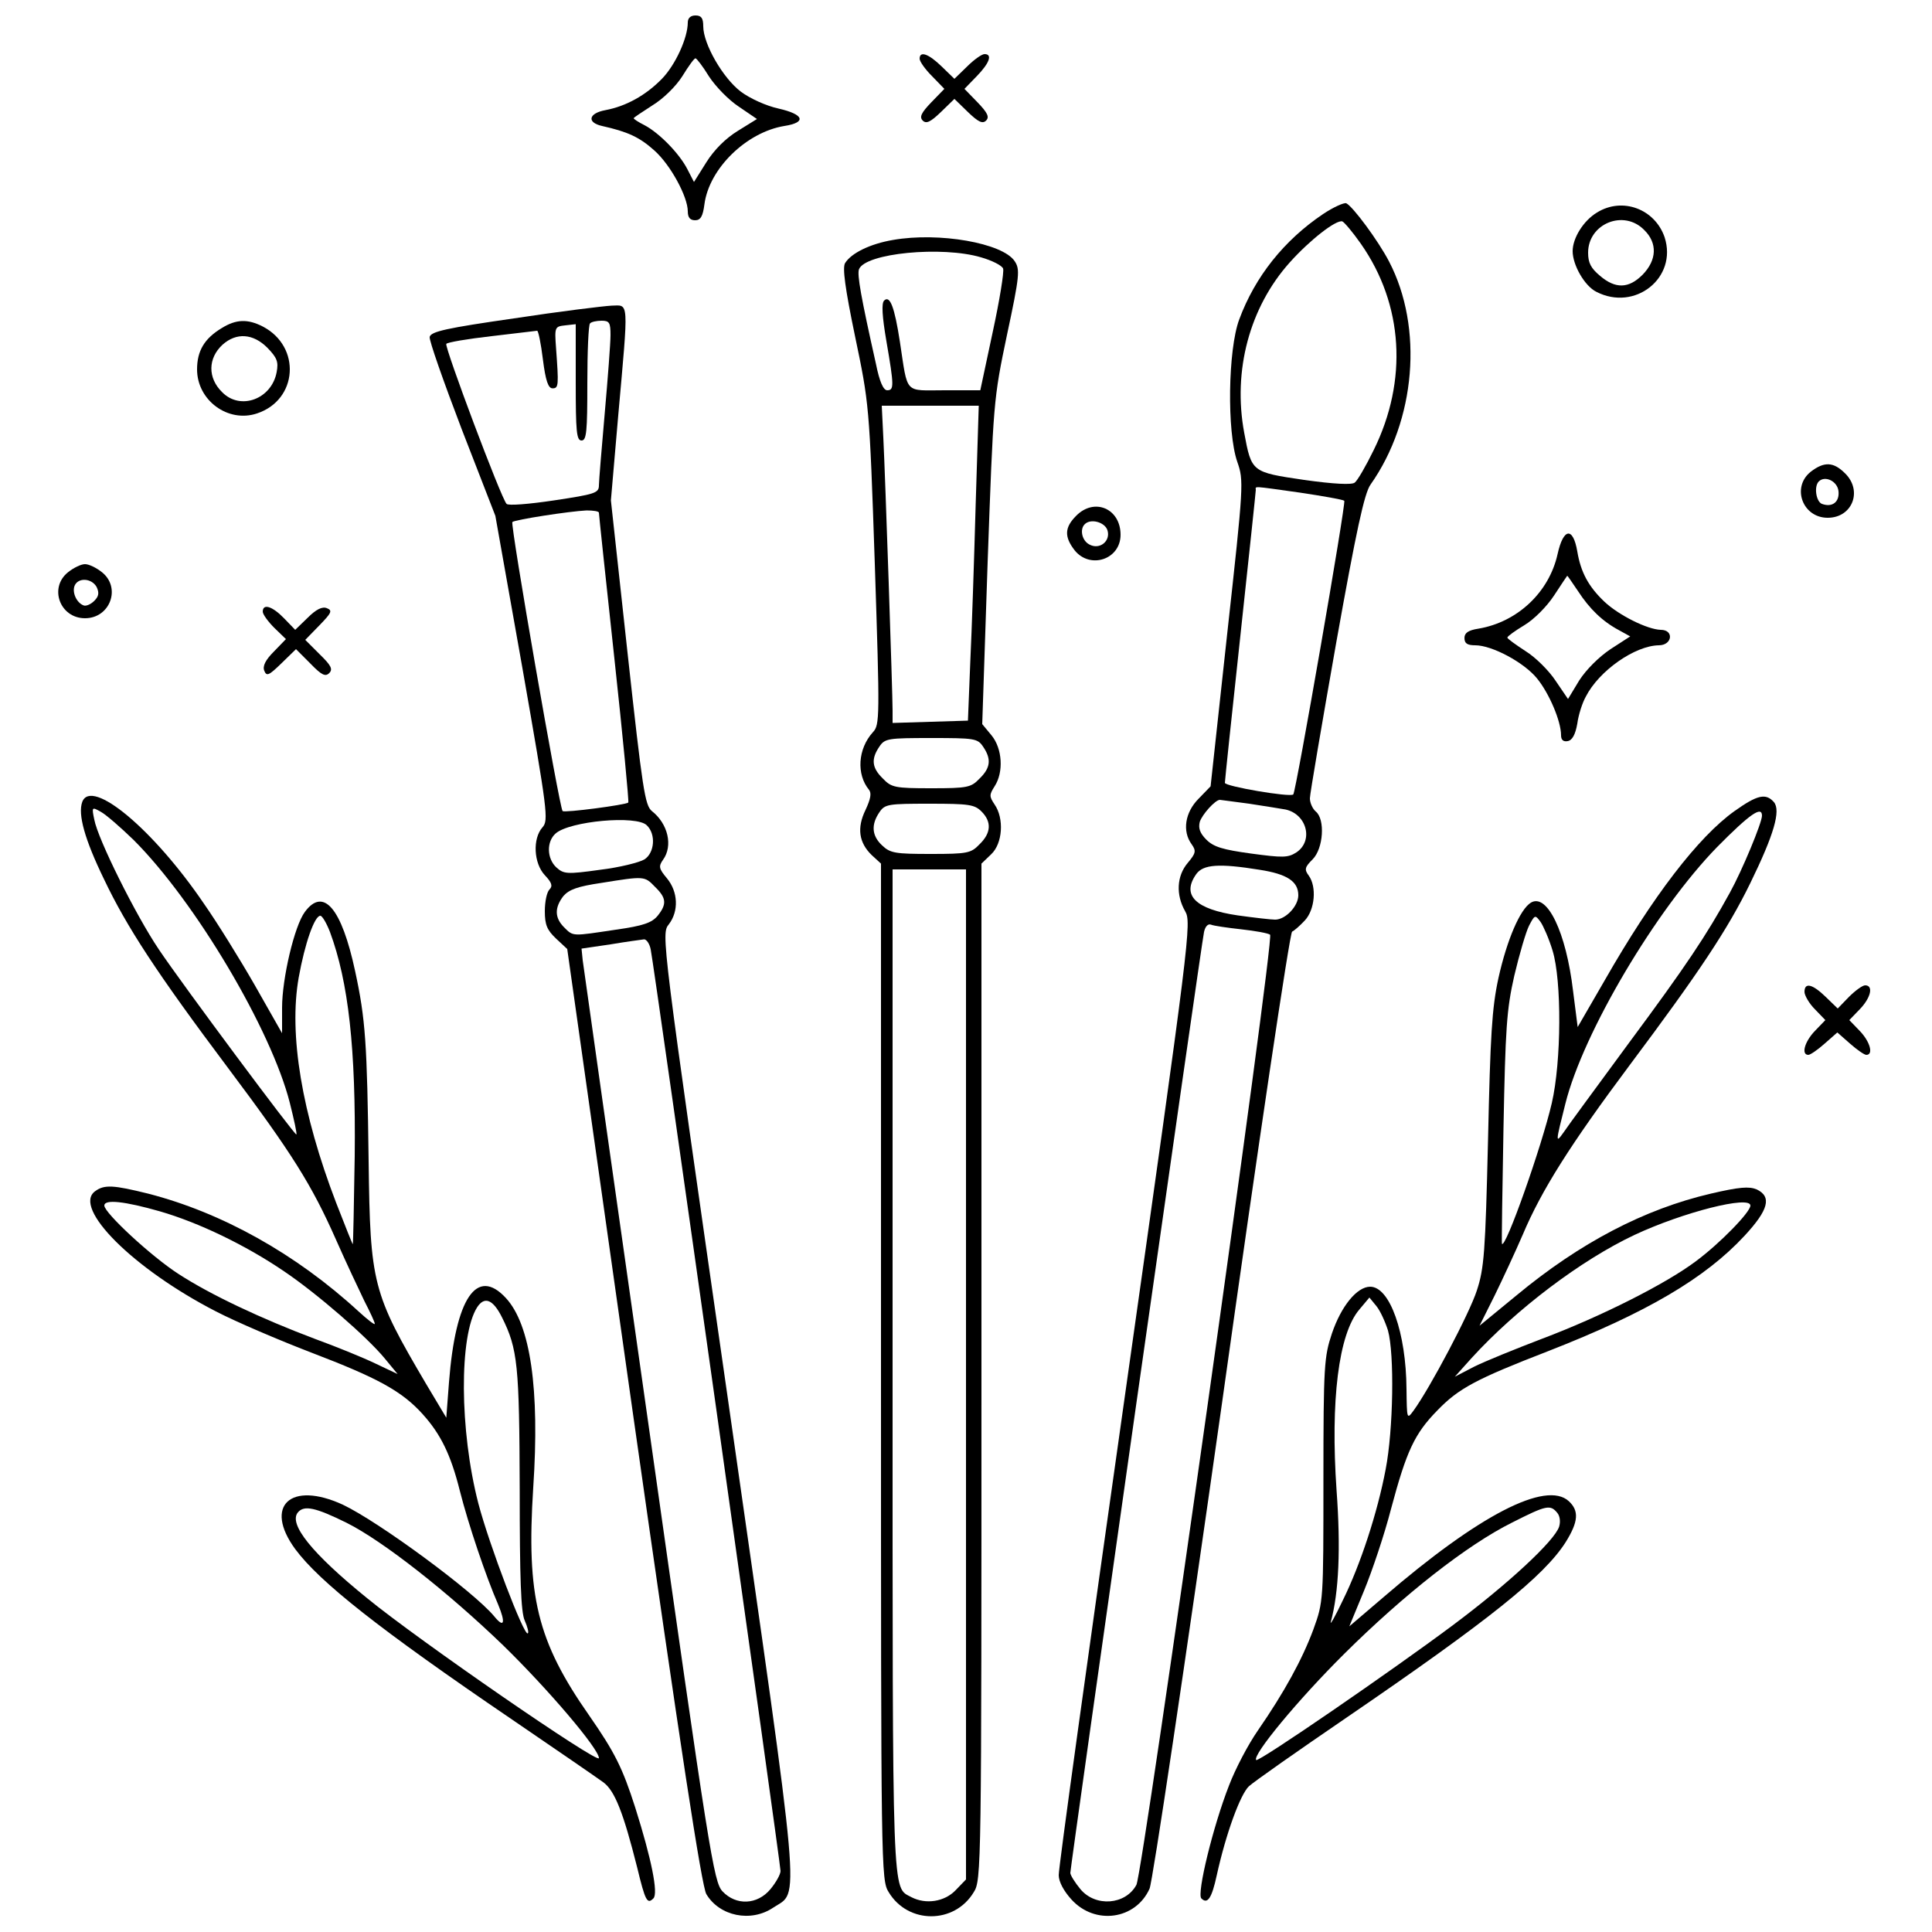 <?xml version="1.0" standalone="no"?>
<!DOCTYPE svg PUBLIC "-//W3C//DTD SVG 20010904//EN"
 "http://www.w3.org/TR/2001/REC-SVG-20010904/DTD/svg10.dtd">
<svg version="1.0" xmlns="http://www.w3.org/2000/svg"
 width="500pt" height="500pt" viewBox="0 0 500 500"
 preserveAspectRatio="xMidYMid meet">

<g transform="translate(0,500) scale(0.1,-0.1)"
fill="#000000" stroke="none">
<path d="M1780 4942 c0 -40 -32 -110 -67 -146 -42 -43 -93 -71 -146 -81 -44
-8 -49 -32 -9 -41 67 -15 97 -29 135 -63 42 -37 87 -120 87 -158 0 -16 6 -23
19 -23 14 0 20 10 24 41 12 93 109 187 207 203 58 9 51 30 -15 45 -32 7 -74
26 -98 44 -46 35 -97 123 -97 169 0 21 -5 28 -20 28 -13 0 -20 -7 -20 -18z
m55 -140 c17 -26 51 -61 77 -78 l47 -32 -50 -31 c-31 -19 -61 -49 -81 -81
l-32 -51 -17 33 c-21 41 -73 94 -111 114 -16 8 -28 16 -28 18 0 2 22 16 48 33
28 17 61 49 78 76 16 26 31 47 34 46 3 0 19 -21 35 -47z"/>
<path d="M2380 4848 c0 -7 14 -27 32 -45 l32 -33 -34 -35 c-26 -27 -31 -38
-22 -47 9 -9 20 -4 47 22 l35 34 35 -34 c27 -26 38 -31 47 -22 9 9 4 20 -22
47 l-34 35 32 33 c33 34 41 57 20 57 -7 0 -27 -14 -45 -32 l-33 -32 -33 32
c-34 33 -57 41 -57 20z"/>
<path d="M3424 4446 c-101 -68 -176 -162 -217 -273 -29 -78 -32 -290 -5 -368
17 -49 17 -56 -26 -445 l-43 -395 -31 -32 c-35 -35 -43 -84 -18 -118 12 -17
11 -23 -10 -48 -29 -34 -31 -83 -7 -125 17 -29 13 -62 -155 -1249 -95 -670
-173 -1230 -172 -1246 0 -17 13 -41 33 -63 61 -67 166 -52 202 28 8 18 92 582
187 1253 94 671 176 1222 182 1224 5 2 20 15 33 29 26 28 31 87 10 116 -12 16
-10 22 10 42 28 28 33 104 8 124 -8 7 -15 22 -15 34 0 11 31 192 68 402 52
291 73 388 89 410 117 166 137 406 48 577 -28 54 -94 143 -111 151 -6 2 -33
-10 -60 -28z m98 -77 c110 -157 122 -354 33 -534 -20 -41 -42 -79 -49 -84 -7
-6 -53 -4 -131 7 -136 20 -136 20 -155 122 -30 161 14 325 118 441 52 58 120
111 136 106 5 -2 27 -28 48 -58z m-157 -644 c60 -9 111 -18 114 -21 5 -5 -125
-753 -132 -760 -8 -8 -177 21 -177 30 0 6 18 177 40 380 22 204 40 374 40 378
0 10 -13 11 115 -7z m-132 -805 c40 -6 82 -13 94 -15 55 -12 73 -81 28 -111
-22 -14 -35 -14 -117 -3 -73 10 -97 17 -116 36 -17 17 -21 30 -17 46 6 19 40
57 52 57 2 0 37 -5 76 -10z m27 -171 c71 -11 100 -30 100 -66 0 -28 -33 -63
-60 -63 -10 0 -54 5 -97 11 -109 16 -146 52 -107 107 18 25 59 28 164 11z
m-48 -154 c36 -4 70 -10 75 -14 12 -7 -329 -2427 -346 -2459 -28 -52 -106 -58
-145 -11 -14 17 -26 36 -26 42 0 15 339 2404 346 2435 3 14 10 22 18 19 7 -3
42 -8 78 -12z"/>
<path d="M4133 4450 c-35 -21 -63 -66 -63 -100 0 -36 31 -90 61 -105 100 -52
211 36 177 141 -25 73 -109 105 -175 64z m122 -45 c35 -34 33 -78 -4 -116 -36
-36 -70 -37 -110 -3 -24 20 -31 34 -31 60 0 75 92 113 145 59z"/>
<path d="M2311 4379 c-59 -10 -108 -34 -124 -60 -7 -12 0 -65 26 -190 36 -173
37 -175 51 -589 13 -398 13 -416 -5 -435 -39 -43 -43 -109 -10 -149 7 -9 4
-24 -9 -52 -23 -47 -17 -85 16 -117 l24 -22 0 -1315 c0 -1286 0 -1316 20
-1347 50 -83 170 -83 220 0 20 31 20 61 20 1347 l0 1315 25 24 c30 28 34 93 9
129 -14 21 -14 25 0 47 24 37 20 98 -8 132 l-24 29 14 419 c15 416 15 421 50
588 33 154 34 170 20 191 -31 47 -196 76 -315 55z m228 -45 c28 -8 54 -21 57
-29 3 -8 -9 -82 -27 -165 l-32 -150 -92 0 c-106 0 -95 -13 -116 125 -14 91
-26 122 -41 107 -7 -7 -5 -41 6 -105 20 -116 20 -127 2 -127 -10 0 -20 23 -29
68 -39 174 -49 231 -44 245 16 42 215 61 316 31z m-14 -641 c-4 -142 -10 -325
-14 -408 l-6 -150 -97 -3 -98 -3 0 32 c0 45 -19 607 -24 707 l-4 82 125 0 126
0 -8 -257z m19 -625 c22 -32 20 -55 -9 -83 -22 -23 -31 -25 -125 -25 -94 0
-103 2 -125 25 -29 28 -31 51 -9 83 14 21 23 22 134 22 111 0 120 -1 134 -22z
m-4 -168 c27 -27 25 -56 -5 -85 -22 -23 -31 -25 -126 -25 -92 0 -105 2 -126
22 -27 25 -29 54 -7 86 14 21 23 22 130 22 101 0 116 -2 134 -20z m-40 -1457
l0 -1307 -27 -28 c-29 -30 -77 -37 -114 -18 -51 28 -49 -31 -49 1365 l0 1295
95 0 95 0 0 -1307z"/>
<path d="M1330 4176 c-174 -25 -215 -34 -218 -48 -2 -8 36 -116 83 -239 l87
-224 70 -394 c65 -371 68 -394 52 -412 -26 -29 -23 -93 6 -124 18 -19 21 -28
12 -37 -7 -7 -12 -32 -12 -56 0 -36 6 -49 29 -71 l29 -27 171 -1209 c122 -859
177 -1217 189 -1237 34 -57 115 -74 173 -35 69 46 76 -35 -116 1308 -174 1211
-174 1212 -154 1237 26 34 24 84 -5 119 -21 25 -22 31 -10 48 26 36 13 93 -29
126 -18 15 -24 55 -63 410 l-43 394 19 220 c27 303 28 285 -17 284 -21 -1
-135 -15 -253 -33z m250 -43 c0 -21 -7 -112 -15 -203 -8 -91 -15 -175 -15
-186 0 -20 -10 -23 -116 -39 -67 -10 -119 -14 -123 -9 -14 14 -161 406 -156
414 2 4 55 13 117 20 62 7 115 14 118 14 3 1 10 -33 15 -74 7 -56 14 -75 25
-75 16 0 16 8 9 105 -4 54 -3 55 24 58 l27 3 0 -150 c0 -128 2 -151 15 -151
13 0 15 23 15 148 0 82 3 152 7 155 3 4 17 7 30 7 20 0 23 -5 23 -37z m-30
-460 c0 -5 18 -174 40 -377 22 -203 38 -371 36 -373 -6 -6 -165 -27 -170 -22
-8 7 -136 742 -130 748 6 6 148 28 192 30 17 0 32 -2 32 -6z m124 -809 c24
-23 20 -71 -6 -88 -13 -8 -65 -21 -115 -27 -86 -12 -94 -11 -113 6 -25 23 -26
67 -2 88 36 32 210 48 236 21z m21 -159 c30 -29 31 -45 7 -75 -15 -18 -37 -26
-108 -36 -114 -17 -110 -18 -134 6 -25 25 -25 51 -2 81 15 17 37 25 98 34 112
18 112 18 139 -10z m-11 -162 c9 -43 336 -2366 336 -2385 0 -9 -12 -30 -26
-47 -34 -41 -89 -43 -124 -6 -23 24 -34 94 -191 1203 -92 647 -169 1191 -171
1207 l-3 30 75 11 c41 7 80 12 87 13 6 0 14 -11 17 -26z"/>
<path d="M574 4151 c-45 -27 -64 -59 -64 -107 0 -80 80 -139 155 -114 106 35
115 173 15 225 -39 20 -69 19 -106 -4z m118 -51 c25 -26 29 -36 24 -63 -13
-70 -94 -100 -141 -52 -38 37 -37 88 1 123 36 32 79 29 116 -8z"/>
<path d="M4686 3779 c-50 -40 -21 -119 44 -119 64 0 91 70 45 115 -30 30 -54
31 -89 4z m72 -50 c3 -28 -16 -43 -43 -33 -15 6 -21 45 -8 58 16 16 48 1 51
-25z"/>
<path d="M2785 3665 c-30 -30 -31 -54 -4 -89 40 -50 119 -24 119 40 0 68 -68
97 -115 49z m81 -37 c9 -28 -20 -52 -47 -37 -19 10 -25 39 -12 52 15 16 52 6
59 -15z"/>
<path d="M4031 3566 c-22 -99 -104 -176 -205 -193 -26 -4 -36 -11 -36 -24 0
-14 7 -19 28 -19 43 0 126 -44 160 -86 31 -38 62 -110 62 -147 0 -12 6 -17 17
-15 12 2 20 17 25 45 3 23 13 54 22 70 34 67 127 132 189 133 35 0 40 40 5 40
-35 1 -109 38 -146 73 -41 39 -61 76 -70 130 -11 64 -36 61 -51 -7z m53 -96
c30 -46 63 -78 106 -101 l29 -16 -51 -33 c-30 -20 -63 -53 -81 -81 l-29 -48
-32 47 c-17 26 -52 61 -78 77 -26 17 -47 32 -47 35 0 3 19 17 44 32 25 15 58
48 77 77 18 28 34 51 34 51 1 0 13 -18 28 -40z"/>
<path d="M176 3519 c-50 -40 -21 -119 44 -119 65 0 94 79 44 119 -15 12 -34
21 -44 21 -10 0 -29 -9 -44 -21z m74 -38 c7 -15 6 -24 -6 -36 -9 -9 -21 -14
-27 -12 -18 6 -31 33 -24 51 9 22 44 20 57 -3z"/>
<path d="M680 3417 c0 -7 14 -26 30 -42 l30 -29 -31 -32 c-22 -22 -30 -38 -25
-50 6 -15 12 -12 44 19 l38 37 37 -37 c29 -30 39 -35 49 -25 10 10 5 20 -25
49 l-37 37 37 38 c31 32 34 38 19 44 -12 5 -28 -3 -50 -25 l-32 -31 -29 30
c-30 31 -55 39 -55 17z"/>
<path d="M213 2925 c-12 -32 6 -97 56 -200 59 -124 136 -242 322 -490 165
-220 216 -302 278 -442 26 -59 60 -131 74 -160 15 -29 27 -55 27 -59 0 -4 -19
11 -42 32 -162 149 -354 256 -545 305 -89 22 -113 24 -137 6 -59 -43 99 -201
313 -311 50 -26 162 -74 248 -107 170 -65 233 -99 287 -159 47 -52 73 -106 96
-198 22 -87 68 -223 99 -294 20 -48 16 -63 -10 -31 -53 64 -299 245 -392 289
-135 62 -205 -3 -123 -115 63 -85 217 -207 561 -441 116 -79 222 -152 237
-163 29 -22 51 -77 87 -220 21 -87 26 -96 42 -80 13 13 -5 102 -47 235 -33
103 -53 143 -119 238 -135 193 -163 309 -145 590 17 255 -7 422 -71 491 -75
81 -130 0 -147 -218 l-7 -92 -52 87 c-139 236 -145 259 -149 577 -4 306 -8
367 -35 492 -35 163 -82 218 -130 153 -27 -36 -59 -172 -59 -248 l0 -66 -71
125 c-39 68 -98 163 -131 210 -131 193 -291 326 -315 264z m133 -99 c160 -160
356 -491 404 -680 11 -44 19 -80 17 -82 -3 -4 -295 388 -356 479 -60 89 -158
286 -167 336 -7 33 -6 33 17 20 13 -7 51 -40 85 -73z m508 -238 c48 -130 67
-301 64 -580 -2 -126 -4 -228 -5 -228 -1 0 -20 48 -43 107 -89 232 -123 436
-97 583 16 89 41 160 56 160 5 0 16 -19 25 -42z m-440 -723 c100 -29 221 -87
321 -155 86 -58 216 -171 261 -226 l33 -40 -57 27 c-31 15 -102 44 -157 64
-138 52 -270 114 -353 168 -70 45 -192 158 -192 177 0 17 53 11 144 -15z m885
-274 c41 -82 45 -124 46 -446 0 -228 3 -318 13 -339 7 -16 11 -31 8 -33 -9
-10 -100 229 -128 336 -49 189 -50 435 -3 508 19 29 41 20 64 -26z m-402 -532
c94 -47 262 -179 405 -317 116 -113 248 -268 248 -292 0 -17 -467 305 -600
414 -143 116 -204 192 -179 222 16 19 45 13 126 -27z"/>
<path d="M4489 2901 c-94 -67 -212 -221 -336 -438 l-70 -121 -12 94 c-18 152
-67 253 -109 228 -28 -17 -62 -96 -84 -195 -17 -78 -21 -148 -27 -419 -7 -292
-10 -332 -29 -390 -19 -59 -121 -252 -164 -311 -17 -23 -17 -22 -18 56 -1 146
-43 265 -94 265 -34 0 -75 -50 -99 -121 -20 -60 -22 -82 -22 -379 0 -314 0
-315 -26 -387 -29 -78 -75 -162 -144 -262 -25 -36 -58 -99 -74 -141 -42 -107
-84 -281 -72 -293 16 -16 27 0 40 60 24 109 61 209 83 230 13 12 127 92 253
178 370 253 511 366 567 454 33 53 35 81 8 106 -59 54 -233 -36 -479 -248
l-89 -76 38 92 c21 51 53 146 70 212 40 150 61 195 120 255 55 57 100 81 286
153 256 100 407 189 509 299 62 67 71 101 31 120 -20 8 -45 6 -118 -11 -172
-40 -339 -127 -504 -264 l-95 -78 39 78 c21 43 54 114 73 158 48 114 123 233
277 439 178 238 253 350 312 471 61 125 79 187 61 209 -21 24 -43 19 -102 -23z
m71 -12 c0 -18 -51 -141 -83 -199 -61 -111 -113 -189 -262 -390 -83 -113 -159
-216 -168 -230 -22 -31 -21 -26 4 73 46 185 235 503 393 665 85 86 116 107
116 81z m-542 -349 c24 -78 23 -287 -2 -395 -26 -112 -120 -378 -129 -364 -1
2 1 137 4 299 5 259 8 307 28 395 13 55 30 113 38 129 15 29 16 29 30 10 7
-10 22 -44 31 -74z m512 -660 c0 -17 -79 -98 -141 -144 -77 -58 -245 -143
-399 -201 -68 -26 -147 -58 -175 -72 l-50 -26 44 49 c115 126 283 253 421 318
126 59 300 103 300 76z m-938 -323 c17 -61 14 -257 -6 -360 -21 -111 -65 -246
-111 -339 -19 -40 -33 -65 -31 -56 21 77 26 191 15 341 -16 232 5 405 59 468
l26 31 18 -22 c10 -12 23 -41 30 -63z m438 -472 c7 -8 9 -23 5 -36 -12 -37
-133 -149 -275 -255 -158 -118 -503 -355 -509 -349 -11 12 109 157 228 275
154 153 318 282 435 340 87 44 98 47 116 25z"/>
<path d="M4670 2433 c0 -9 12 -30 27 -45 l27 -28 -27 -28 c-27 -28 -36 -62
-17 -62 5 0 24 13 42 29 l33 29 33 -29 c18 -16 37 -29 42 -29 19 0 10 34 -17
62 l-27 28 27 28 c29 30 36 62 14 62 -7 0 -26 -14 -42 -30 l-29 -30 -31 30
c-35 34 -55 38 -55 13z"/>
</g>
</svg>
